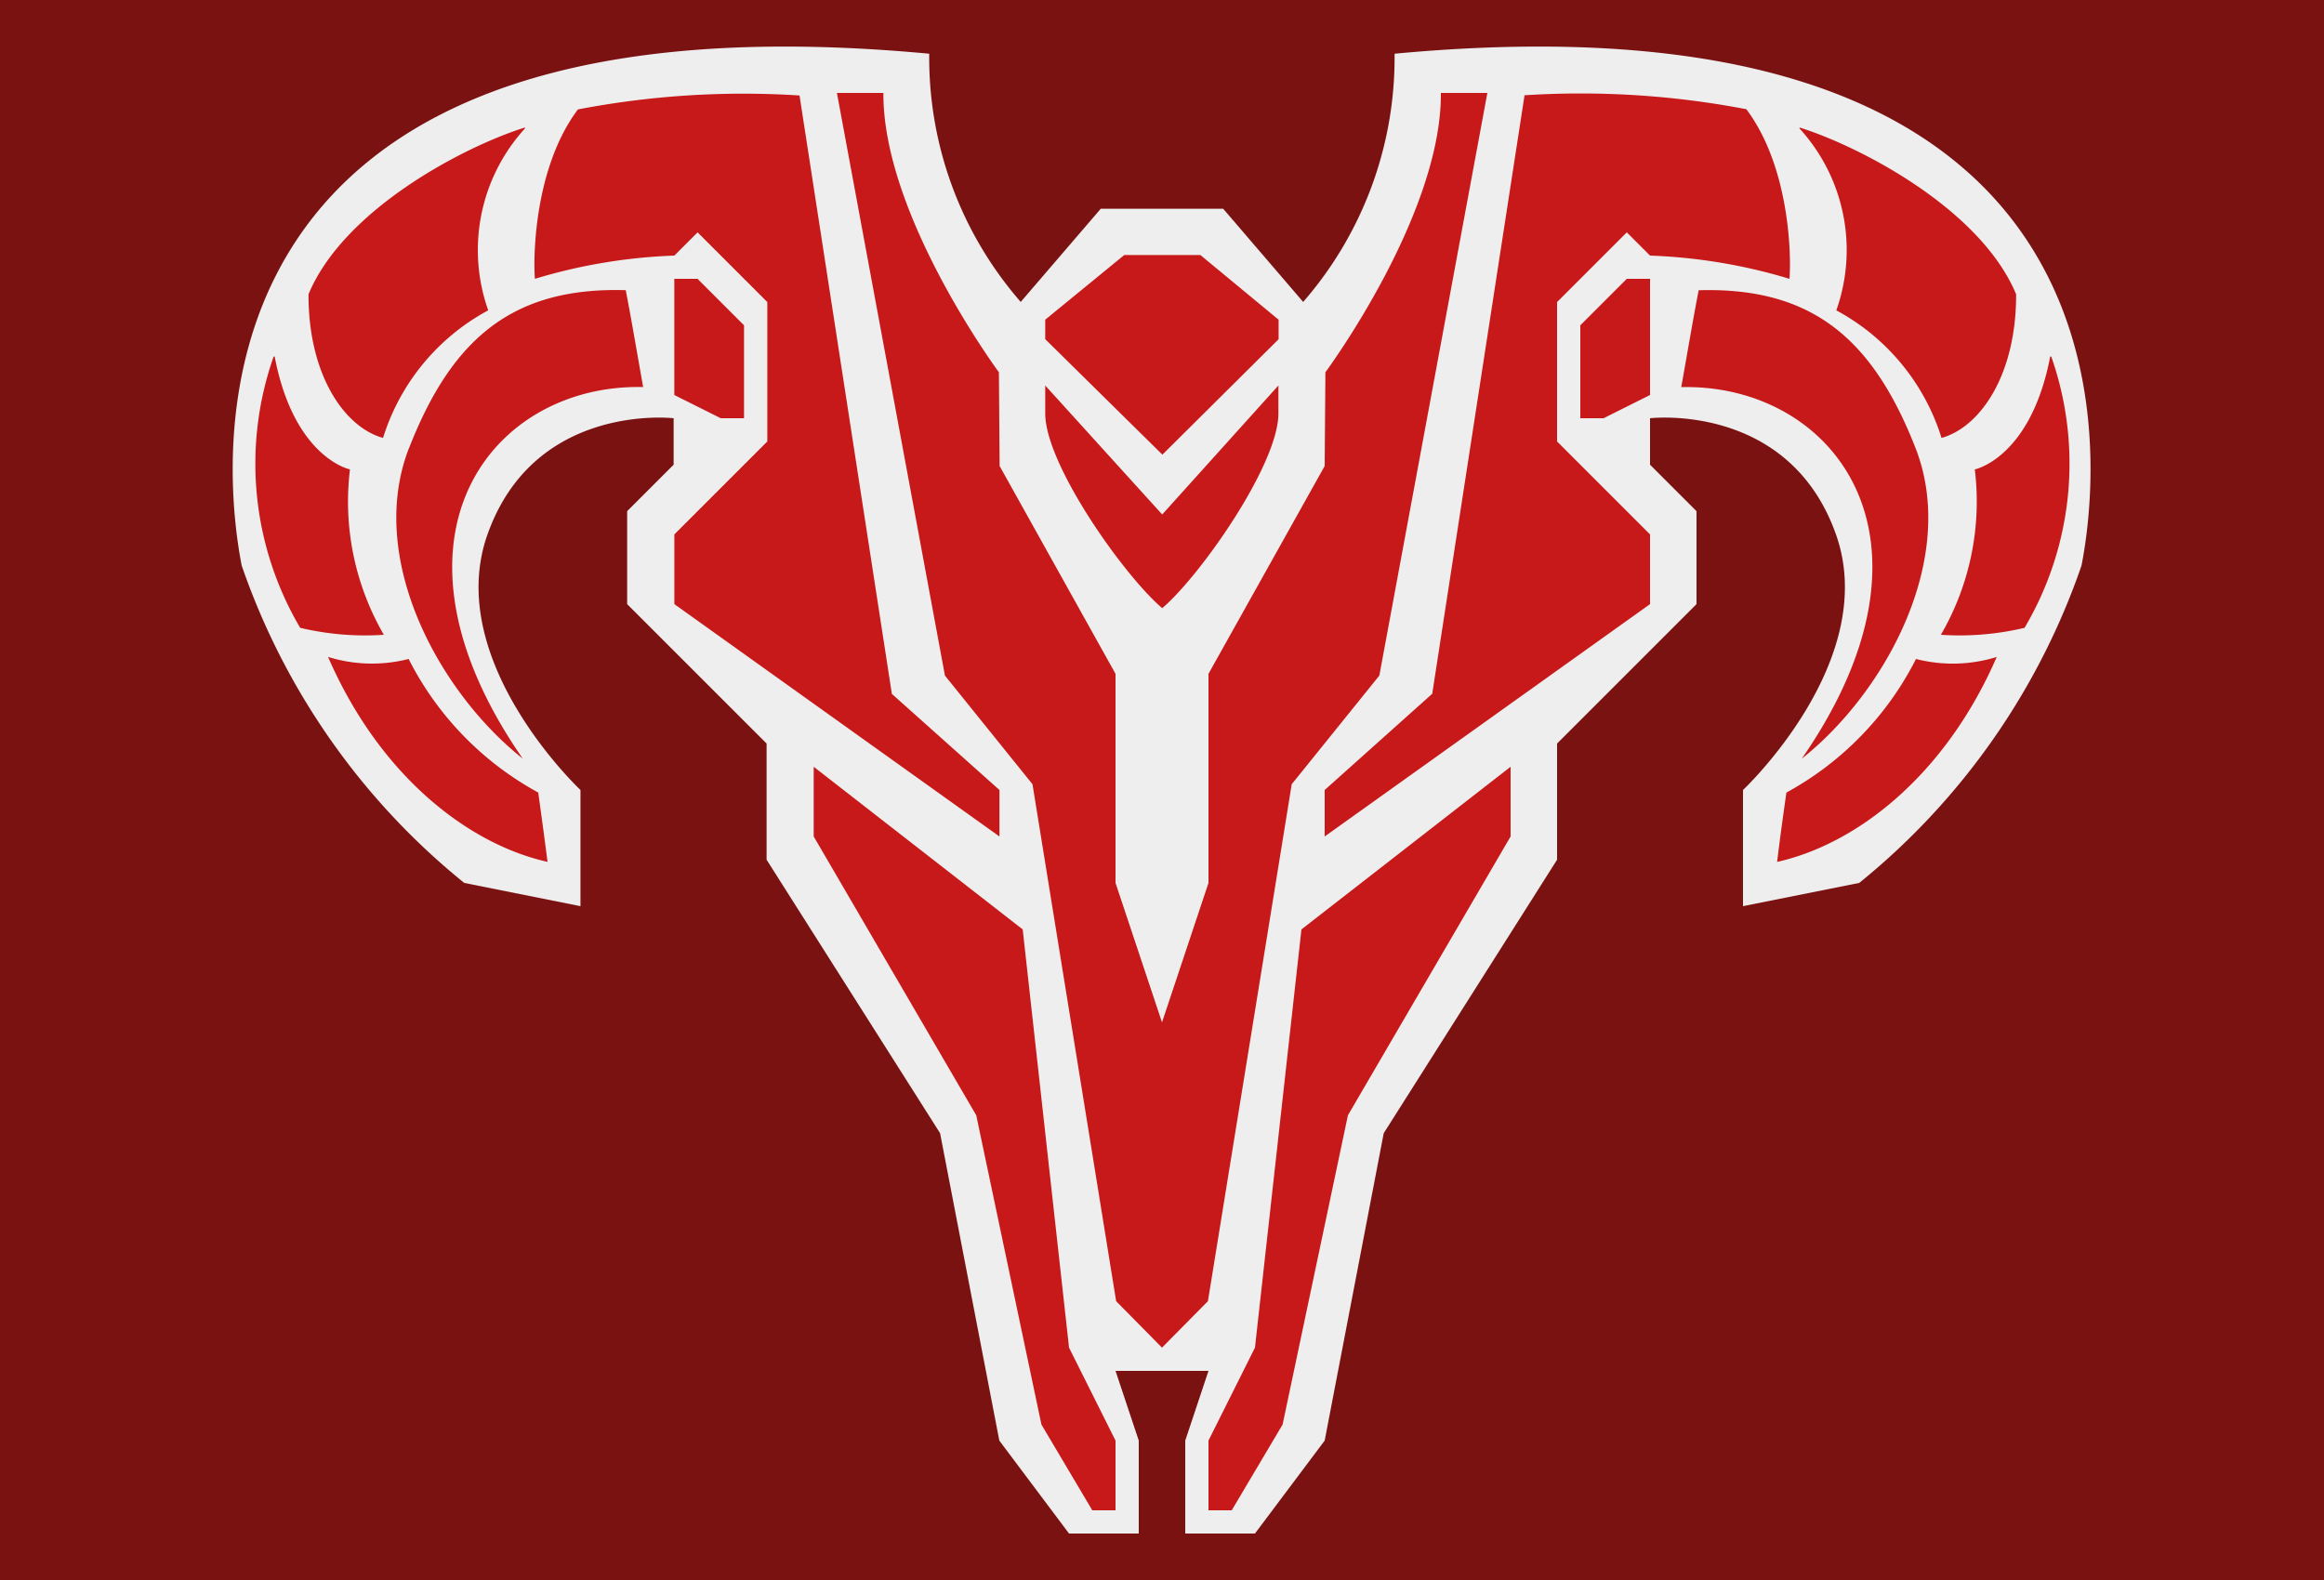 <svg id="country_arachis_bull" xmlns="http://www.w3.org/2000/svg" width="100" height="68" viewBox="0 0 100 68">
  <defs>
    <style>
      .cls-1 {
        fill: #7b1212;
      }

      .cls-2 {
        fill: #eee;
      }

      .cls-2, .cls-3 {
        fill-rule: evenodd;
      }

      .cls-3 {
        fill: #c71919;
      }
    </style>
  </defs>
  <rect class="cls-1" width="100" height="68"/>
  <path id="Color_Fill_4" data-name="Color Fill 4" class="cls-2" d="M89.566,24.34A30.205,30.205,0,0,1,80,38l-5,1V34s5.926-5.566,4-11c-2.022-5.706-8-5-8-5v2l2,2v4l-6,6v5L59.541,48.77,57,62l-3,4H51V62l1-3H48l1,3v4H46l-3-4L40.451,48.77,32.986,37V32l-6-6V22l2-2V18S23,17.295,20.977,23c-1.927,5.434,4,11,4,11v5l-5-1A30.208,30.208,0,0,1,10.4,24.34C9.707,20.795,6.686-.81,39.984,2.312a15.987,15.987,0,0,0,3.937,10.682l3.445-4.011h5.266l3.442,4.011A15.993,15.993,0,0,0,60.007,2.312C93.28-.81,90.261,20.795,89.566,24.34Z"/>
  <path id="Color_Fill_5" data-name="Color Fill 5" class="cls-3" d="M87.115,27.02a12.093,12.093,0,0,1-3.6.3,11.419,11.419,0,0,0,1.459-7.12c0.039,0,2.417-.529,3.245-4.857h0.044A13.89,13.89,0,0,1,87.115,27.02Zm-3.572-8.172a9.41,9.41,0,0,0-4.528-5.491A7.763,7.763,0,0,0,77.433,5.53V5.487c2.582,0.807,7.789,3.5,9.319,7.178C86.763,16.126,85.216,18.38,83.543,18.848ZM68,14l2-2h1v5l-2,1H68V14Zm3-3-1-1-3,3v6l4,4v3L57,36V34l4.628-4.142L65.6,4.1a37.858,37.858,0,0,1,9.543.6C77.015,7.191,77.081,11.014,77,12A23.532,23.532,0,0,0,71,11ZM55.582,33.751L51.976,56,50,58v0h0v0l-1.973-2-3.6-22.249-3.767-4.675L36.012,4h2c-0.034,5.265,4.97,12.021,4.97,12.021l0.031,4.035L48,29v9l2,6,2-6V29l5-8.943,0.031-4.035S62.035,9.265,62,4h2L59.352,29.075ZM44.975,17.79v-1.2l5.034,5.552,5-5.552v1.2c0,2.216-3.383,7.013-5,8.384C48.389,24.8,44.975,20.006,44.975,17.79Zm0-3.194V13.759l3.4-2.782h3.278l3.364,2.782V14.6l-5,4.968ZM43.006,34v2L29.017,26V23l4-4V13l-3-3-1,1a23.5,23.5,0,0,0-6,1c-0.081-.986-0.015-4.809,1.851-7.291a37.8,37.8,0,0,1,9.535-.6l3.973,25.754Zm-22-20.643a9.408,9.408,0,0,0-4.524,5.491c-1.672-.468-3.217-2.722-3.207-6.183,1.529-3.677,6.733-6.371,9.312-7.178V5.53A7.767,7.767,0,0,0,21.008,13.357ZM15.059,20.2a11.427,11.427,0,0,0,1.458,7.12,12.073,12.073,0,0,1-3.6-.3,13.9,13.9,0,0,1-1.142-11.675h0.044C12.644,19.674,15.02,20.2,15.059,20.2Zm2.523,8.158a13.482,13.482,0,0,0,5.578,5.751c0.179,1.3.244,1.772,0.4,2.984-3.419-.764-7.224-3.71-9.444-8.821A6.36,6.36,0,0,0,17.582,28.361Zm0.022-9.08c1.845-4.718,4.469-6.932,9.321-6.789,0.207,1.052.41,2.257,0.749,4.169-6.536-.152-11.762,6.5-5.18,15.992C18.859,29.765,15.759,24,17.6,19.281ZM32.015,14v4h-1l-2-1V12h1ZM46,58l2,4v3H47l-2.188-3.69L42.007,48,35.013,36V33l8.993,7ZM56,40l9-7v3L58,48,55.189,61.31,53,65H52V62l2-4ZM82.423,19.281C84.269,24,81.167,29.765,77.528,32.653c6.588-9.5,1.357-16.144-5.184-15.992,0.339-1.912.542-3.117,0.749-4.169C77.951,12.349,80.577,14.563,82.423,19.281Zm0.022,9.08a6.37,6.37,0,0,0,3.473-.087c-2.221,5.111-6.03,8.057-9.451,8.821,0.152-1.212.217-1.685,0.4-2.984A13.487,13.487,0,0,0,82.444,28.361Z"/>
</svg>
